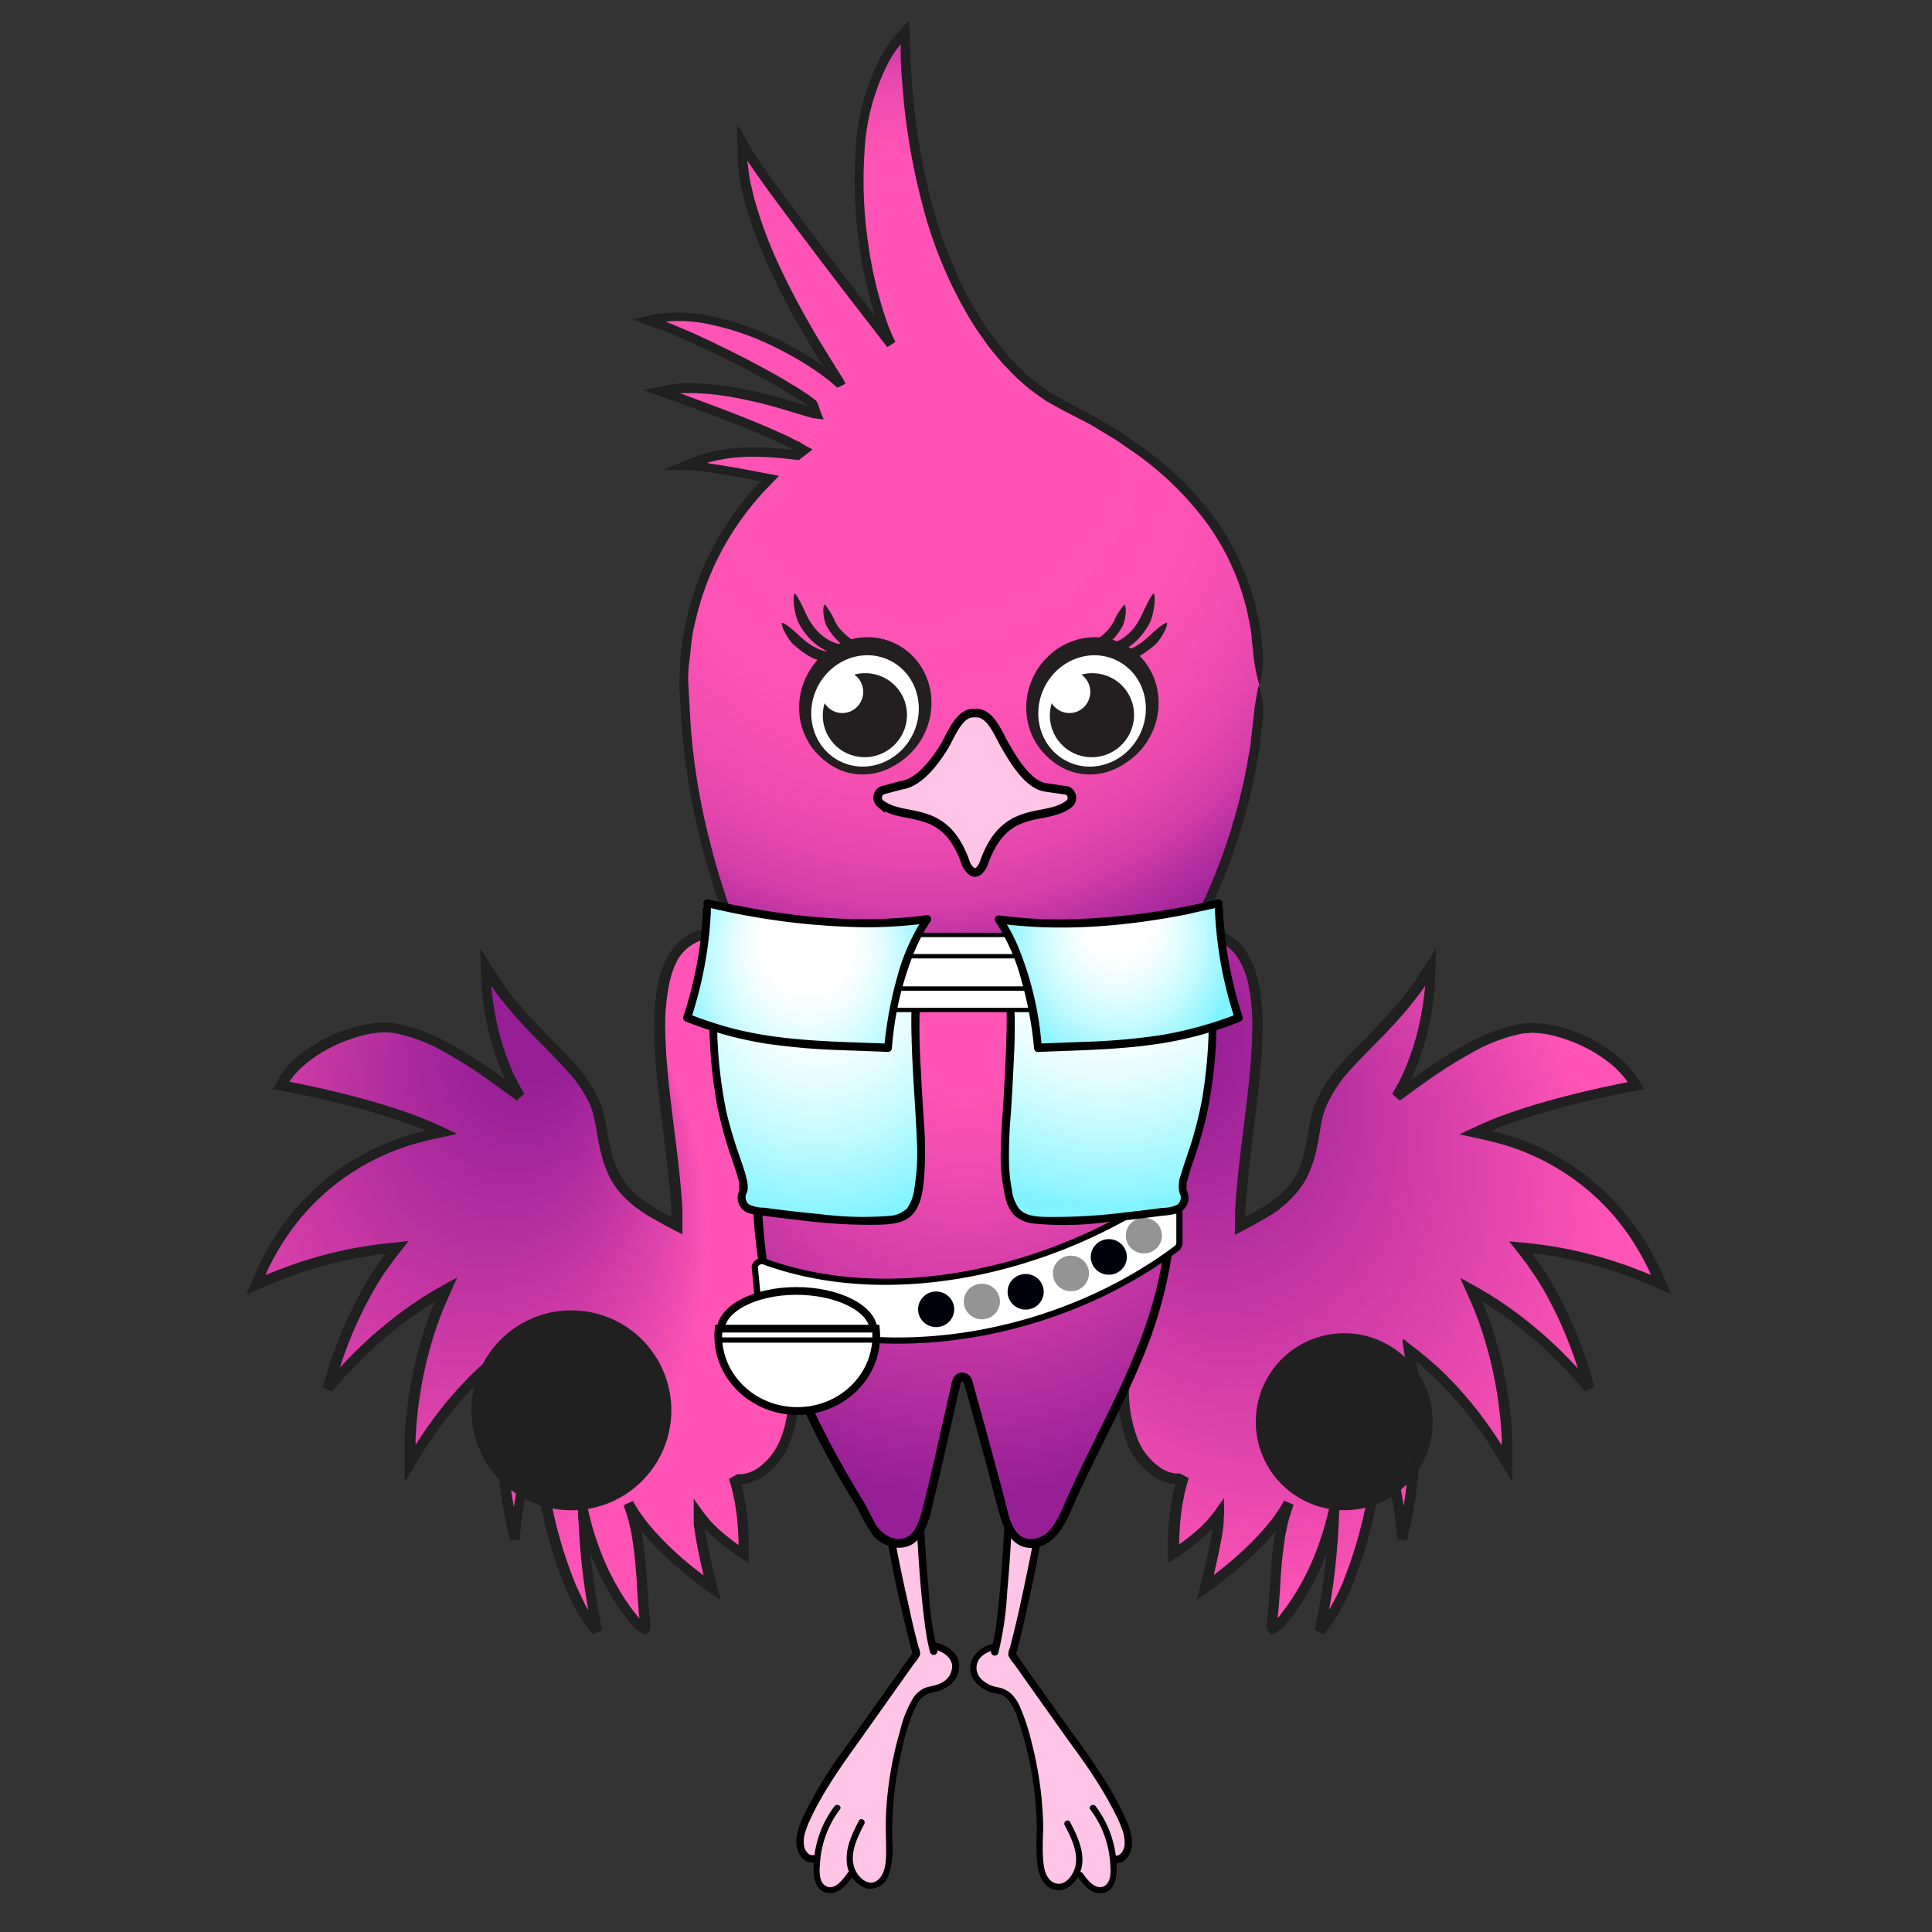 <svg xmlns="http://www.w3.org/2000/svg" xmlns:xlink="http://www.w3.org/1999/xlink" viewBox="0 0 300 300"><rect x="0" y="0" width="300" height="300" fill="#333333" stroke="none"/><defs><style>.cls-1,.cls-28{fill:#ffc4e6;}.cls-2{fill:url(#radial-gradient);}.cls-10,.cls-11,.cls-13,.cls-17,.cls-26,.cls-3{fill:#fff;}.cls-12,.cls-13,.cls-14,.cls-17,.cls-23,.cls-28,.cls-3{stroke:#000;}.cls-11,.cls-12,.cls-13,.cls-14,.cls-17,.cls-3{stroke-linecap:round;}.cls-11,.cls-12,.cls-13,.cls-14,.cls-17,.cls-23,.cls-25,.cls-26,.cls-28,.cls-3{stroke-miterlimit:10;}.cls-4{fill:url(#radial-gradient-2);}.cls-5{fill:url(#radial-gradient-3);}.cls-6{fill:url(#radial-gradient-4);}.cls-7{fill:url(#New_Gradient_Swatch_1);}.cls-8{fill:url(#New_Gradient_Swatch_1-2);}.cls-9{fill:url(#New_Gradient_Swatch_1-3);}.cls-11,.cls-25,.cls-26{stroke:#231f20;}.cls-11{stroke-width:0.56px;}.cls-12,.cls-14,.cls-23,.cls-25{fill:none;}.cls-12,.cls-13{stroke-width:1.25px;}.cls-14{stroke-width:0.85px;}.cls-15{fill:url(#radial-gradient-5);}.cls-16{fill:url(#radial-gradient-6);}.cls-17{stroke-width:0.71px;}.cls-18{fill:url(#radial-gradient-7);}.cls-19{fill:url(#radial-gradient-8);}.cls-20{fill:url(#radial-gradient-9);}.cls-21{fill:#202020;}.cls-22{fill:url(#radial-gradient-10);}.cls-23{stroke-width:1.38px;}.cls-24{fill:url(#radial-gradient-11);}.cls-25{stroke-width:2.96px;}.cls-26{stroke-width:1.27px;}.cls-27{fill:#231f20;}.cls-28{stroke-width:1.38px;}</style><radialGradient id="radial-gradient" cx="45.52" cy="41.21" fy="12.104" r="75.31" gradientUnits="userSpaceOnUse"><stop offset="0.16" stop-color="#ff54b5"/><stop offset="0.28" stop-color="#f34eb1"/><stop offset="0.49" stop-color="#d23da8"/><stop offset="0.77" stop-color="#9e2398"/><stop offset="0.81" stop-color="#961f96"/></radialGradient><radialGradient id="radial-gradient-2" cx="-24499.13" cy="-13169.01" r="14.12" gradientTransform="matrix(0.2, 0.04, -0.04, 0.2, 4567.04, 3573.29)" gradientUnits="userSpaceOnUse"><stop offset="0.28" stop-color="#fff"/><stop offset="0.41" stop-color="#fbfbfb"/><stop offset="0.54" stop-color="#efefef"/><stop offset="0.67" stop-color="#dadada"/><stop offset="0.8" stop-color="#bebebe"/><stop offset="0.93" stop-color="#9a9a9a"/><stop offset="0.95" stop-color="#949494"/></radialGradient><radialGradient id="radial-gradient-3" cx="-24434.3" cy="-13202.89" r="14.12" xlink:href="#radial-gradient-2"/><radialGradient id="radial-gradient-4" cx="-24383.17" cy="-13242.24" r="14.12" xlink:href="#radial-gradient-2"/><radialGradient id="New_Gradient_Swatch_1" cx="-520.99" cy="2199.29" r="2.88" gradientTransform="matrix(1, 0.17, -0.17, 0.99, 943.98, -2013.25)" gradientUnits="userSpaceOnUse"><stop offset="0.07" stop-color="#919191"/><stop offset="0.21" stop-color="#828283"/><stop offset="0.47" stop-color="#5c5c60"/><stop offset="0.83" stop-color="#1f1f27"/><stop offset="1" stop-color="#00000a"/></radialGradient><radialGradient id="New_Gradient_Swatch_1-2" cx="-507.4" cy="2194.05" r="2.88" xlink:href="#New_Gradient_Swatch_1"/><radialGradient id="New_Gradient_Swatch_1-3" cx="-495.3" cy="2186.21" r="2.88" xlink:href="#New_Gradient_Swatch_1"/><radialGradient id="radial-gradient-5" cx="21.77" cy="29.27" fy="4.729" r="43.04" gradientUnits="userSpaceOnUse"><stop offset="0.21" stop-color="#fff"/><stop offset="0.28" stop-color="#f7feff"/><stop offset="0.38" stop-color="#e3fdff"/><stop offset="0.51" stop-color="#c1faff"/><stop offset="0.66" stop-color="#92f5ff"/><stop offset="0.71" stop-color="#81f4ff"/></radialGradient><radialGradient id="radial-gradient-6" cx="68.75" cy="29.27" fy="-12.677" r="71.76" gradientUnits="userSpaceOnUse"><stop offset="0.27" stop-color="#fff"/><stop offset="0.31" stop-color="#f7feff"/><stop offset="0.37" stop-color="#e3fdff"/><stop offset="0.44" stop-color="#c1faff"/><stop offset="0.53" stop-color="#92f5ff"/><stop offset="0.55" stop-color="#81f4ff"/></radialGradient><radialGradient id="radial-gradient-7" cx="20.06" cy="12.32" fy="4.466" r="21.14" gradientTransform="translate(0 -2.07) scale(1 1.17)" gradientUnits="userSpaceOnUse"><stop offset="0.34" stop-color="#fff"/><stop offset="0.43" stop-color="#f7feff"/><stop offset="0.57" stop-color="#e3fdff"/><stop offset="0.74" stop-color="#c1faff"/><stop offset="0.94" stop-color="#92f5ff"/><stop offset="1" stop-color="#81f4ff"/></radialGradient><radialGradient id="radial-gradient-8" cx="70.46" cy="12.32" fy="2.722" r="34.01" gradientTransform="translate(0 -1.22) scale(1 1.1)" gradientUnits="userSpaceOnUse"><stop offset="0.15" stop-color="#fff"/><stop offset="0.2" stop-color="#f7feff"/><stop offset="0.29" stop-color="#e3fdff"/><stop offset="0.4" stop-color="#c1faff"/><stop offset="0.52" stop-color="#92f5ff"/><stop offset="0.55" stop-color="#81f4ff"/></radialGradient><radialGradient id="radial-gradient-9" cx="-1988.18" cy="1349.44" fx="-2025.945" fy="1299.486" r="72.23" gradientTransform="translate(1860.14 -1329.92) scale(0.85 1.03)" gradientUnits="userSpaceOnUse"><stop offset="0.12" stop-color="#961f96"/><stop offset="0.52" stop-color="#d840a9"/><stop offset="0.79" stop-color="#ff54b5"/></radialGradient><radialGradient id="radial-gradient-10" cx="22078.67" cy="1349.44" fx="22040.906" fy="1299.486" r="72.23" gradientTransform="matrix(-0.85, 0, 0, 1.03, 18783.53, -1329.92)" xlink:href="#radial-gradient-9"/><radialGradient id="radial-gradient-11" cx="46.2" cy="124.57" fy="50.79" r="217.12" gradientUnits="userSpaceOnUse"><stop offset="0.14" stop-color="#ff54b5"/><stop offset="0.21" stop-color="#fd53b4"/><stop offset="0.25" stop-color="#f54fb2"/><stop offset="0.29" stop-color="#e748ae"/><stop offset="0.32" stop-color="#d33ea8"/><stop offset="0.34" stop-color="#ba31a1"/><stop offset="0.37" stop-color="#9b2298"/><stop offset="0.37" stop-color="#961f96"/></radialGradient><symbol id="Bird_Body_MASTER_1_5" data-name="Bird_Body_MASTER_1 5" viewBox="0 0 221.13 109.95"><path class="cls-20" d="M127.73,28.47c-1.49,13.58-4.69,40.88,10.91,30.4C130.73,83,144,87.23,145.44,85.38a37.78,37.78,0,0,0-1.51,12s4.93-3.1,7-6.29c.24,2.34-2.09,11.53-2.09,11.53s9.49-6.5,12.94-13.17c-2.35,6-1.81,12.32-2.69,19.11,0,.41.26.71.49.47,4.29-4.44,7.6-11.09,9.26-18.64a105.76,105.76,0,0,1-2.25,19c6.45-7.38,9.65-25.11,9.15-32.61a87.56,87.56,0,0,1,3.67,18.26,72.51,72.51,0,0,0,1.14-29.4,57.63,57.63,0,0,1,15.21,17.71,62.83,62.83,0,0,0-5.7-27.12A64.48,64.48,0,0,1,208.5,71.75a58.56,58.56,0,0,0-10.67-21.94,66.5,66.5,0,0,1,21.79,5.78C213.75,40.71,202,34,190.79,31.91c6.83-3.37,17.89-6,25-7.29-3.12-5.7-11.45-9-16.27-9-7,.08-17.18,8-20.92,10.71A41.86,41.86,0,0,0,184,6.18c-6.56,11.4-16.55,15.39-17.91,24.61-1.28,8.65-3,11.18-11.8,15.66.22-17.2,9.17-44.87-6.46-45.67C134.81.11,129.23,14.9,127.73,28.47Z"/><path class="cls-21" d="M127.73,28.47a20.87,20.87,0,0,0-1.4,5.71c0,.57-.14,1.58-.26,2.8-.28,3.42-.5,6.92-.44,10.52A48.33,48.33,0,0,0,126,53a18.72,18.72,0,0,0,1.52,5.48,7,7,0,0,0,1.88,2.44,5.07,5.07,0,0,0,3,1.12,7.78,7.78,0,0,0,3-.56,8.84,8.84,0,0,0,1.37-.59l.33-.17.14-.07h0a1.27,1.27,0,0,0-.06.18c-.2.76-.41,1.52-.61,2.28a47,47,0,0,0-1,5.73,22.68,22.68,0,0,0,1.38,11.81,11.43,11.43,0,0,0,4,4.78A6.79,6.79,0,0,0,144,86.54h.26s0,0,0,0a34.54,34.54,0,0,0-1,6c-.09,1-.13,2-.15,3v1.12l0,1.44a6.77,6.77,0,0,0,.05.68l.6-.38c.4-.26.8-.51,1.21-.79l.6-.41.3-.22.61-.45,1.19-.94A27,27,0,0,0,150,93.53s0,0,0,0h0l0,.17-.12.71c-.25,1.5-.57,3-.89,4.4-.2.88-.4,1.74-.59,2.55-.16.65-.32,1.28-.47,1.9-.08.31-.16.62-.23.92l-.06.23s0,.11,0,.07l.09-.06.35-.24,1.32-.92,1.22-.89,1.28-1,1-.78c3.93-3.19,7.5-6.89,9.39-10.27l.18-.31.08-.15,0,0h0l-1.44-.65h0v0l0,.08c-.08.22-.15.43-.23.63-.15.4-.26.79-.37,1.16-.23.72-.37,1.36-.49,1.87-.22,1-.3,1.56-.28,1.44h0a70.13,70.13,0,0,0-.79,7.94c-.08,1.24-.17,2.43-.26,3.53,0,.28-.05.55-.08.82s-.07.69-.11,1l-.09.77c0,.18.07.34.1.51s0,.38.12.45a1.11,1.11,0,0,0,.28.3,1.05,1.05,0,0,0,.44.18c.1.06.23-.08.37-.16s.51-.36.76-.52l.36-.26a5.34,5.34,0,0,0,.39-.44l.43-.5c.47-.57.84-1.05,1.11-1.42l.43-.6a40.07,40.07,0,0,0,4.72-9.22c.55-1.52,1-3,1.37-4.38.09-.35.17-.69.25-1l.12-.5.05-.25,0-.06a13.74,13.74,0,1,0-1.57-.18h0v.15c0,.64-.05,1.25-.08,1.83-.23,4.6-.56,7-.35,5-.29,3.19-.74,6.33-1.26,9.14l-.4,2-.1.49,0,.12v.06h0c.61.31-1.37-.68,1.37.69h0l0,0,.16-.21.62-.79a15,15,0,0,0,1.05-1.54,13.06,13.06,0,0,0,.85-1.43c.24-.46.47-.88.68-1.27s.35-.76.5-1.08c.29-.65.52-1.13.62-1.43.23-.6.19-.4-.33.79h0a68.81,68.81,0,0,0,4.6-17,52.43,52.43,0,0,0,.61-7.53l0-.88v-.74c-.69.12,1.54-.31-1.55.28h0v.08c.16.51.31,1,.46,1.5.29,1,.54,1.9.76,2.76.89,3.44,1.3,5.89,1.47,6.83s.09.38-.39-2.1h0c.36,1.8.65,3.59.89,5.32.11.87.21,1.72.31,2.55l.06.62,0,.31v.21l1.55.12h0l0-.08c.09-.4.19-.8.28-1.19a70.6,70.6,0,0,0,1.38-8c.22-2,.29-3.37.32-3.64s0,.5-.22,2.63h0a74.67,74.67,0,0,0,.1-13.68c-.1-1.08-.21-2.15-.35-3.2l-.08-.62h0s0,0,0,0c.39.31.76.63,1.13,1,.74.64,1.45,1.3,2.13,2a57.62,57.62,0,0,1,7,8.33c.49.7,1,1.41,1.41,2.12l2.35,3.83.61,1,.15.25.08.12s.06.12.05,0v-.6c0-.79,0-1.58,0-2.37s0-1.52,0-2.33l0-.8,0-.59a65.37,65.37,0,0,0-2.88-16.37c-.37-1.16-.75-2.27-1.16-3.32-.2-.53-.41-1.05-.63-1.55,0-.11,0,0,0,0h0l.3.18.58.36c.39.24.76.48,1.12.73a64.16,64.16,0,0,1,11,9.38c2,2.12,2.71,3,2.71,3l.2.23.07.09.05,0v0h0l1.37-.71v0l-.1-.36c-.08-.29-.19-.66-.32-1.15-.29-1-.7-2.4-1.45-4.45a60.91,60.91,0,0,0-3.58-8.1h0c-.26-.47-.9-1.7-2.08-3.58-.31-.46-.63-1-1-1.52l-.59-.84c-.17-.24-.35-.48-.54-.73h0l.22,0,1.36.17a64.33,64.33,0,0,1,13.17,3.31q.93.33,1.89.72c.7.28,1,.39,2.62,1.1l2,.87.26.11s0,0,0,0l0-.06-.06-.13-.22-.5-.44-1-.87-2c-.16-.34-.29-.71-.48-1A39.86,39.86,0,0,0,213.65,44a37.81,37.81,0,0,0-19.56-12.12l-.77-.2s0,0,0,0h0l.73-.31c2-.8,4.09-1.51,6.25-2.17,4.31-1.31,8.89-2.42,13.67-3.38l2.78-.54.2,0s.2,0,.11-.09l-.25-.38-.48-.78-.48-.79c-.12-.17-.21-.27-.31-.41a15.41,15.41,0,0,0-2.75-2.84,23.35,23.35,0,0,0-7-3.87,20.93,20.93,0,0,0-4-1,14.79,14.79,0,0,0-2.12-.18c-.36,0-.72,0-1.08.06a6.41,6.41,0,0,0-1.07.15,27.05,27.05,0,0,0-7.91,3,73.24,73.24,0,0,0-7.28,4.58c-1.19.84-2.37,1.7-3.55,2.56l-.44.32-.11.08-.05,0c.49.48-1.19-1,1.09,1.08l.14-.24c.18-.33.38-.65.56-1,.35-.66.69-1.34,1-2a42.26,42.26,0,0,0,2.8-8.74c.31-1.52.54-3.06.71-4.63l.05-.58,0-.35c0-.19,0-.39,0-.57l.1-2.25.09-2.26,0-.56V3.39l-.07.11-.15.23-.61.95h0l-1.6,2.49-.43.68-.36.52-.45.64c-.57.86-1.25,1.65-1.9,2.49-1.35,1.63-2.84,3.22-4.4,4.82s-3.21,3.2-4.77,5a20.9,20.9,0,0,0-4,6.16,16.06,16.06,0,0,0-.58,1.82c-.12.61-.29,1.28-.37,1.85-.18,1.19-.39,2.38-.68,3.54A17.46,17.46,0,0,1,163.35,38a10.69,10.69,0,0,1-2,2.84,16.67,16.67,0,0,1-2.83,2.27c-.51.35-1.06.66-1.59,1l-1.51.84-.19.1-.1,0s0,0,0,0l0-.89c.06-1.28.17-2.57.29-3.87.48-5.17,1.27-10.42,1.82-15.76.28-2.67.5-5.36.55-8.09a33.31,33.31,0,0,0-.72-8.23,14.54,14.54,0,0,0-1.59-4,8.51,8.51,0,0,0-3.16-3.06A10.31,10.31,0,0,0,148.12,0a17.13,17.13,0,0,0-4.23.29,15.08,15.08,0,0,0-7.39,3.91,24.06,24.06,0,0,0-4.82,6.66,44.87,44.87,0,0,0-2.84,7.53l-.24.9-.15.58c-.1.39-.2.75-.26,1.09-.14.68-.26,1.24-.34,1.6a16.62,16.62,0,0,0-.12,5.9,29.89,29.89,0,0,0,1.67-5.59c.08-.35.19-.9.33-1.56.06-.33.17-.68.26-1.05l.15-.57c.07-.29.15-.58.22-.88a43,43,0,0,1,2.74-7.23,22.22,22.22,0,0,1,4.49-6.22,13.48,13.48,0,0,1,6.61-3.51c2.47-.47,5.22-.46,7.33.72a6.78,6.78,0,0,1,2.59,2.51,13,13,0,0,1,1.4,3.51,31.85,31.85,0,0,1,.67,7.83c-.05,2.65-.26,5.3-.54,8-.55,5.29-1.34,10.54-1.82,15.78-.12,1.31-.23,2.61-.29,3.93l0,.49,0,.72-.05,1.77,0,.45v.22c0,.06,0,0,.05,0l.1,0,.75-.4,1.52-.79.58-.31.43-.24.85-.48c.55-.35,1.12-.66,1.66-1A17,17,0,0,0,162.45,42a12.64,12.64,0,0,0,2.33-3.25,19.76,19.76,0,0,0,1.28-3.67c.29-1.23.51-2.46.7-3.68.09-.63.23-1.14.34-1.71a15.22,15.22,0,0,1,.51-1.62,19.67,19.67,0,0,1,3.69-5.69c1.5-1.72,3.14-3.31,4.71-4.92s3.1-3.24,4.49-4.92c.67-.87,1.38-1.69,2-2.58l.46-.66.09-.12h0l-.08.8q-.24,2.27-.69,4.47a40.27,40.27,0,0,1-2.69,8.41c-.3.65-.62,1.3-1,1.93-.16.32-.35.62-.53.94l-.13.23c2.29,2.1.67.56,1.19,1l.06,0,.11-.09.45-.32c1.18-.87,2.34-1.72,3.52-2.54a71.45,71.45,0,0,1,7.12-4.48,25.55,25.55,0,0,1,7.43-2.87,4.43,4.43,0,0,1,.94-.13c.32,0,.63-.07.94-.06a15.06,15.06,0,0,1,1.88.16,20.19,20.19,0,0,1,3.69,1,22.07,22.07,0,0,1,6.51,3.6,14,14,0,0,1,2.48,2.56l.25.34h0s.05,0,0,0l-.85.17c-4.83,1-9.44,2.09-13.82,3.42-2.19.67-4.32,1.39-6.38,2.22-.26.09-.5.21-.77.32-.5.21-1,.42-1.46.65-.93.44-2,.9-2.82,1.33l3.05.67c.5.11,1,.21,1.5.34l.75.19A36.2,36.2,0,0,1,212.44,45a38,38,0,0,1,5.18,8c.18.33.3.69.46,1,0,.06,0,.07,0,.06h0c.29.13-.7-.3-1.3-.53s-1.3-.5-1.93-.74a66.54,66.54,0,0,0-13.49-3.38L200,49.24l-1.1-.12L197.61,49l-1.24-.12c-.08,0-.25-.05-.26,0l.19.24.37.47c.48.63,1,1.23,1.42,1.82l.75,1c.2.28.39.55.57.82.37.51.68,1,1,1.47,1.15,1.82,1.77,3,2,3.47h0a60.86,60.86,0,0,1,3.49,7.9c.73,2,1.13,3.4,1.41,4.35.14.47.24.84.31,1.12s.08.26.1.36v0c.61-.31-1.36.71,1.37-.7h0l-.05,0-.07-.09-.21-.24s-.73-.92-2.76-3.09a65.86,65.86,0,0,0-11.32-9.62c-.37-.25-.75-.49-1.15-.74l-.6-.38-.9-.53c-.82-.49-1.64-.93-2.51-1.42l-.64-.36-.33-.18-.08-.05s-.06,0,0,0l.08.16.6,1.37c.2.46.41.92.62,1.39s.47,1.05.63,1.43.41,1,.6,1.5c.4,1,.78,2.11,1.13,3.24a64.13,64.13,0,0,1,2.82,16l0,.57a2.49,2.49,0,0,1,0,.37h0l-.05-.08-.22-.34c-.46-.72-.94-1.44-1.45-2.16A59.18,59.18,0,0,0,186,69.34c-.71-.69-1.44-1.37-2.21-2-.38-.34-.76-.67-1.17-1-.72-.6-1.56-1.2-2.35-1.82-1.23-1.33-.56.54-.51,1.38l.23,1.53.12.93c.14,1,.25,2.08.35,3.14a73.18,73.18,0,0,1-.1,13.38h0c.19-2.08.22-2.84.21-2.57s-.09,1.56-.32,3.56A65.71,65.71,0,0,1,179,93.63c-.09.38-.18.77-.28,1.16v.07h0c-1.39-.1,1.89.16,1.55.13v-.06l0-.16,0-.31-.06-.63c-.09-.84-.2-1.71-.32-2.59-.24-1.76-.54-3.58-.9-5.42h0c.49,2.53.55,3.1.4,2.14s-.59-3.45-1.49-7c-.23-.88-.49-1.82-.78-2.81-.15-.5-.31-1-.47-1.53l0,0v0h0c-3.08.58-.85.17-1.54.3v.7l0,.82a53,53,0,0,1-.59,7.31,68.09,68.09,0,0,1-4.49,16.62c.5-1.16.54-1.35.32-.77-.1.3-.32.76-.6,1.38l-.48,1c-.2.37-.41.77-.65,1.2a12.75,12.75,0,0,1-.79,1.35,11.82,11.82,0,0,1-1,1.43l-.56.73-.15.19,0,0h0l1.37.68h0v-.06l0-.12.1-.5c.13-.67.27-1.37.41-2.08.53-2.86,1-6,1.28-9.29h0c-.22,2,.12-.4.36-5.08,0-.58.05-1.2.07-1.85v-.17h0l-1.57-.2v.06l-.06.24c0,.16-.08.32-.11.48-.08.32-.15.65-.25,1-.34,1.34-.79,2.77-1.32,4.24a38.64,38.64,0,0,1-4.53,8.85l-.41.57c-.26.35-.61.81-1,1.35l-.31.36h0c0-.45.08-.91.13-1.39.1-1.12.18-2.32.26-3.57a70.74,70.74,0,0,1,.77-7.76h0c0,.11.06-.4.27-1.37.11-.49.25-1.09.46-1.77.1-.34.21-.71.35-1.08l.21-.59,0-.07v0h0l-1.45-.65h0l0,0-.08.13-.16.29c-1.71,3.08-5.17,6.7-9,9.81l-.95.76-.74.58h0s0,0,0,0l.35-1.54c.32-1.42.64-2.94.91-4.48l.12-.74.08-.57c0-.25.06-.49.08-.73,0-.45,0-.87.06-1.31s0-.78,0-1.17l0-1.2V88.7l-.25.35-.52.73a23.85,23.85,0,0,1-2.07,2.65,25.93,25.93,0,0,1-2.1,1.94c-.38.3-.75.6-1.14.89l-.88.65s0,0,0,0h0v-.35c0-1,.06-1.93.14-2.9a33.55,33.55,0,0,1,.94-5.67c.09-.39.3-1,.39-1.37l-.64-.34-.35-.19-.25-.13c-.05,0-.08-.06-.14-.06l-.2,0a1.08,1.08,0,0,1-.19,0h-.28a5.34,5.34,0,0,1-2.35-.9,9.88,9.88,0,0,1-3.4-4.12,21.32,21.32,0,0,1-1.25-11,48.91,48.91,0,0,1,1-5.53l.36-1.36.19-.68.35-1.17.79-2.56.1-.32,0-.16,0-.08-.08,0-.6.37-1.2.73-1.22.74-.79.42a8.48,8.48,0,0,1-1.21.52,6.4,6.4,0,0,1-2.42.46A4.12,4.12,0,0,1,129,57.72a16.68,16.68,0,0,1-1.36-5,44.28,44.28,0,0,1-.37-5.26c-.06-3.51.15-7,.43-10.36.11-1.2.2-2.21.25-2.77A22.2,22.2,0,0,0,127.73,28.47Z"/><path class="cls-22" d="M93.4,28.47c1.5,13.58,4.69,40.88-10.9,30.4C90.41,83,77.12,87.23,75.69,85.38a37.46,37.46,0,0,1,1.51,12s-4.92-3.1-7-6.29c-.24,2.34,2.09,11.53,2.09,11.53s-9.49-6.5-12.94-13.17c2.34,6,1.81,12.32,2.69,19.11.05.41-.27.71-.5.47-4.28-4.44-7.6-11.09-9.26-18.64a105.76,105.76,0,0,0,2.25,19c-6.45-7.38-9.65-25.11-9.14-32.61a86.92,86.92,0,0,0-3.67,18.26,72.34,72.34,0,0,1-1.14-29.4A57.65,57.65,0,0,0,25.36,83.39a62.84,62.84,0,0,1,5.71-27.12A64.22,64.22,0,0,0,12.64,71.75,58.41,58.41,0,0,1,23.31,49.81,66.37,66.37,0,0,0,1.52,55.59C7.39,40.71,19.16,34,30.35,31.91c-6.84-3.37-17.89-6-25-7.29,3.12-5.7,11.44-9,16.27-9,7,.08,17.17,8,20.92,10.71A41.76,41.76,0,0,1,37.17,6.18c6.56,11.4,16.55,15.39,17.91,24.61,1.28,8.65,3,11.18,11.81,15.66C66.66,29.25,57.72,1.58,73.34.78,86.33.11,91.9,14.9,93.4,28.47Z"/><path class="cls-21" d="M93.4,28.47a22.63,22.63,0,0,0-.17,5.87c0,.56.14,1.57.25,2.77.28,3.39.49,6.85.43,10.36a44.26,44.26,0,0,1-.36,5.26,16.7,16.7,0,0,1-1.37,5,4.12,4.12,0,0,1-3.53,2.68,6.42,6.42,0,0,1-2.43-.46,8.37,8.37,0,0,1-1.2-.52l-.8-.42L83,58.26l-1.21-.73-.6-.37-.07,0,0,.08,0,.16.1.32.79,2.56.36,1.17.18.68L83,63.45A46.77,46.77,0,0,1,84,69c.4,3.7.27,7.59-1.25,11a9.81,9.81,0,0,1-3.4,4.12A5.34,5.34,0,0,1,77,85h-.28l-.19,0-.19,0c-.06,0-.1,0-.15.06l-.24.13-.35.19-.65.34c.09.41.31,1,.39,1.37a32.58,32.58,0,0,1,.94,5.67c.08,1,.13,1.93.15,2.9v.35h0l-.89-.65-1.13-.89a26.08,26.08,0,0,1-2.11-1.94,25.1,25.1,0,0,1-2.07-2.65l-.52-.73-.24-.35V89l0,1.2c0,.39,0,.75,0,1.17s0,.86,0,1.31c0,.24.05.48.09.73l.08.57.12.74c.26,1.54.58,3.06.9,4.48l.35,1.54s0,0,0,0h0l-.74-.58-1-.76c-3.83-3.11-7.29-6.73-9-9.81l-.16-.29-.08-.13,0,0h0l-1.44.65h0v0l0,.07.21.59a11.21,11.21,0,0,1,.35,1.08c.22.68.35,1.28.46,1.77.22,1,.29,1.48.27,1.37h0a70.81,70.81,0,0,1,.78,7.76c.07,1.25.16,2.45.25,3.57,0,.48.09.94.14,1.39h0l-.3-.36c-.45-.54-.8-1-1.06-1.35-.51-.71-.68-1-.4-.57a38.29,38.29,0,0,1-4.54-8.85c-.53-1.47-1-2.9-1.32-4.24q-.13-.51-.24-1l-.12-.48,0-.24,0-.06c-3.13.39-.86.11-1.56.2h0v.17c0,.65,0,1.27.08,1.85.23,4.68.57,7.07.35,5.08h0c.3,3.25.76,6.43,1.29,9.29.14.71.27,1.41.4,2.08l.11.5,0,.12v.06h0l1.37-.68h0l0,0-.14-.19-.57-.73a11.72,11.72,0,0,1-1-1.43,11.35,11.35,0,0,1-.8-1.35L52,104c-.17-.39-.33-.73-.47-1-.29-.62-.5-1.08-.61-1.38-.22-.58-.17-.39.33.77h0a67.2,67.2,0,0,1-4.49-16.62,51.46,51.46,0,0,1-.59-7.31c0-.28,0-.55,0-.82l0-.4v-.3c-.69-.13,1.54.28-1.55-.3h0v.08c-.17.52-.32,1-.47,1.53-.3,1-.55,1.93-.78,2.81-.9,3.51-1.32,6-1.49,7s-.09.39.39-2.14h0c-.36,1.84-.66,3.66-.9,5.42-.12.88-.22,1.75-.31,2.59l-.07.63,0,.31V95c-.34,0,2.94-.23,1.55-.13h0l0-.07c-.09-.39-.19-.78-.28-1.16a67.84,67.84,0,0,1-1.34-7.78c-.22-2-.29-3.29-.32-3.56s0,.49.22,2.57h0a73.18,73.18,0,0,1-.1-13.38c.1-1.06.2-2.11.34-3.14l.13-.93.22-1.53c.06-.84.72-2.71-.51-1.38-.79.62-1.63,1.22-2.35,1.82q-.6.48-1.17,1c-.77.66-1.5,1.34-2.2,2a59.92,59.92,0,0,0-7.19,8.56c-.5.72-1,1.44-1.45,2.16l-.21.34-.05.08h0c0,.09,0-.18,0-.37l0-.57a64.15,64.15,0,0,1,2.81-16c.36-1.13.73-2.21,1.13-3.24.19-.51.39-1,.61-1.5s.4-.95.63-1.43.41-.93.61-1.39.41-.92.61-1.37l.07-.16s0,0,0,0l-.08.05-.32.18-.65.36c-.86.49-1.69.93-2.51,1.42l-.9.53-.6.38c-.39.25-.78.49-1.15.74a66.27,66.27,0,0,0-11.32,9.62c-2,2.17-2.76,3.09-2.76,3.09l-.2.24-.08.09,0,0h0c2.73,1.41.76.39,1.37.7v0l.1-.36.31-1.12c.28-1,.68-2.35,1.41-4.35a61.17,61.17,0,0,1,3.5-7.9h0c.25-.46.87-1.65,2-3.47.3-.45.6-1,1-1.47l.57-.82.76-1,1.42-1.82.37-.47.18-.24c0-.05-.17,0-.25,0L23.52,49l-1.28.12-1.09.12-1.4.18A66.31,66.31,0,0,0,6.27,52.8c-.64.24-1.29.48-1.94.74s-1.59.66-1.3.53H3s0,0,0-.06c.15-.33.28-.69.46-1a38.38,38.38,0,0,1,5.17-8A36.2,36.2,0,0,1,27.44,33.37l.75-.19c.48-.13,1-.23,1.5-.34l3.05-.67c-.86-.43-1.88-.89-2.81-1.33-.46-.23-1-.44-1.47-.65-.26-.11-.51-.23-.77-.32-2.05-.83-4.18-1.55-6.37-2.22-4.38-1.33-9-2.45-13.82-3.42l-.85-.17c-.07,0,0,0,0,0h0l.26-.34a14,14,0,0,1,2.48-2.56,22,22,0,0,1,6.5-3.6,20.19,20.19,0,0,1,3.69-1,15.06,15.06,0,0,1,1.88-.16c.32,0,.63,0,.94.06a4.43,4.43,0,0,1,.94.13,25.44,25.44,0,0,1,7.43,2.87A70.45,70.45,0,0,1,37.88,24c1.17.82,2.33,1.67,3.52,2.54l.44.32.12.09,0,0c.53-.46-1.09,1.08,1.19-1l-.13-.23c-.17-.32-.36-.62-.53-.94-.34-.63-.65-1.28-1-1.93a40.87,40.87,0,0,1-2.69-8.41q-.45-2.2-.69-4.47l-.07-.8h0l.09.12.46.66c.6.89,1.3,1.71,2,2.58,1.39,1.68,2.92,3.31,4.49,4.92s3.21,3.2,4.71,4.92A19.27,19.27,0,0,1,53.52,28,13.23,13.23,0,0,1,54,29.66c.11.57.26,1.08.34,1.71.19,1.22.41,2.45.71,3.68a19.06,19.06,0,0,0,1.28,3.67A12.37,12.37,0,0,0,58.68,42a17.79,17.79,0,0,0,3.09,2.48c.54.38,1.11.69,1.67,1l.85.48.42.24.58.31,1.52.79.76.4.09,0s.07,0,.06,0v-.67l0-1.77,0-.72,0-.49c-.06-1.32-.17-2.62-.29-3.93-.49-5.24-1.28-10.49-1.83-15.78-.27-2.65-.49-5.3-.54-7.95a31.85,31.85,0,0,1,.68-7.83A12.68,12.68,0,0,1,67,5.09,6.85,6.85,0,0,1,69.6,2.58c2.11-1.18,4.87-1.19,7.33-.72a13.51,13.51,0,0,1,6.62,3.51A22.48,22.48,0,0,1,88,11.59a43.82,43.82,0,0,1,2.73,7.23c.07.3.15.59.22.88s.1.38.15.57c.1.37.2.72.26,1.05.14.66.26,1.21.33,1.56a30.66,30.66,0,0,0,1.67,5.59,16.62,16.62,0,0,0-.12-5.9c-.08-.36-.19-.92-.33-1.6-.07-.34-.17-.7-.27-1.09l-.15-.58c-.08-.3-.15-.6-.23-.9a44.06,44.06,0,0,0-2.85-7.53,24,24,0,0,0-4.81-6.66A15.13,15.13,0,0,0,77.25.3,17.21,17.21,0,0,0,73,0a10.26,10.26,0,0,0-4.18,1.18,8.47,8.47,0,0,0-3.17,3.06,14.54,14.54,0,0,0-1.59,4,33.3,33.3,0,0,0-.71,8.23c0,2.73.27,5.42.54,8.09.56,5.34,1.34,10.59,1.83,15.76.12,1.3.22,2.59.28,3.87l0,.89s0,.08,0,0l-.1,0-.2-.1-1.51-.84c-.53-.33-1.08-.64-1.58-1a16.74,16.74,0,0,1-2.84-2.27,10.92,10.92,0,0,1-2-2.84,17.46,17.46,0,0,1-1.16-3.35c-.28-1.16-.5-2.35-.68-3.54-.07-.57-.24-1.24-.37-1.85A16,16,0,0,0,55,27.46a21.1,21.1,0,0,0-4-6.16c-1.57-1.78-3.21-3.38-4.77-5s-3-3.19-4.41-4.82C41.21,10.66,40.52,9.87,40,9l-.44-.64-.37-.52-.43-.68-1.6-2.49h0l-.61-.95-.15-.23a.52.52,0,0,0-.07-.11v.15l0,.56.08,2.26.11,2.25c0,.18,0,.38,0,.57l0,.35.06.58c.16,1.57.4,3.11.71,4.63a41.09,41.09,0,0,0,2.8,8.74c.32.69.65,1.37,1,2,.17.34.37.66.55,1l.14.24c2.28-2.09.6-.6,1.1-1.08l-.06,0-.11-.08-.44-.32c-1.18-.86-2.36-1.72-3.54-2.56a75.63,75.63,0,0,0-7.28-4.58,27,27,0,0,0-7.92-3,6.27,6.27,0,0,0-1.07-.15c-.36,0-.72-.07-1.08-.06a14.91,14.91,0,0,0-2.12.18,21.12,21.12,0,0,0-4,1,23.35,23.35,0,0,0-7,3.87,15.36,15.36,0,0,0-2.74,2.84,4.86,4.86,0,0,0-.31.41L4.82,24l-.48.78-.24.38c-.09.09.05.07.1.09l.21,0,2.77.54c4.78,1,9.36,2.07,13.68,3.38,2.15.66,4.24,1.37,6.24,2.17l.74.31h0s0,0,0,0l-.78.2A37.78,37.78,0,0,0,7.49,44a39.53,39.53,0,0,0-5.4,8.36c-.18.34-.31.71-.47,1l-.88,2-.44,1-.22.5L0,57l0,.06s0,0,.05,0L.3,57l2-.87c1.62-.71,1.92-.82,2.62-1.1s1.27-.5,1.9-.72A64.41,64.41,0,0,1,20,51l1.36-.17.22,0h0l-.54.73-.59.84c-.38.54-.7,1.06-1,1.52-1.19,1.88-1.83,3.11-2.08,3.58h0a62.58,62.58,0,0,0-3.59,8.1C13,67.6,12.6,69,12.3,70L12,71.15c0,.14-.08.26-.1.36v0c.61.32-1.37-.7,1.36.71h0l0,0,0,0,.08-.09.2-.23s.72-.91,2.7-3a64.57,64.57,0,0,1,11-9.38c.36-.25.74-.49,1.12-.73l.59-.36.3-.18s0,0,0,0h0s0-.06,0,0c-.22.5-.42,1-.62,1.55-.41,1-.8,2.16-1.16,3.32a65.8,65.8,0,0,0-2.89,16.37l0,.59,0,.8c0,.81,0,1.54,0,2.33s0,1.58,0,2.37v.6c0,.09,0,0,.05,0l.07-.12.16-.25.61-1,2.34-3.83c.45-.71.92-1.42,1.42-2.12a57.53,57.53,0,0,1,7-8.33c.68-.67,1.39-1.33,2.14-2,.36-.32.74-.64,1.13-1l0,0h0l-.08.62c-.14,1-.24,2.12-.34,3.2A74.67,74.67,0,0,0,39.17,85h0c-.21-2.13-.24-2.9-.22-2.63S39,84,39.27,86a68.06,68.06,0,0,0,1.37,8c.1.39.19.79.29,1.19l0,.08h0l1.55-.12v-.06l0-.15,0-.31.06-.62c.09-.83.19-1.68.31-2.55.23-1.73.53-3.52.88-5.32h0c-.47,2.48-.53,3-.39,2.1s.59-3.39,1.47-6.83c.23-.86.47-1.79.76-2.76.15-.49.31-1,.46-1.5l0-.05v0h0c-3.08-.59-.86-.16-1.54-.28v.31l0,.43c0,.29,0,.58,0,.88a52.35,52.35,0,0,0,.6,7.53,68.85,68.85,0,0,0,4.61,17h0c-.52-1.19-.57-1.39-.34-.79.11.3.33.78.63,1.43.14.32.31.68.49,1.08s.44.81.68,1.27a14.87,14.87,0,0,0,.85,1.43,13.72,13.72,0,0,0,1.06,1.54l.62.79.15.21,0,0h0l1.38-.69h0v-.06l0-.12-.11-.49c-.12-.66-.26-1.34-.39-2-.52-2.81-1-6-1.27-9.14a43.07,43.07,0,0,1-.35-5c0-.58,0-1.19-.07-1.83V90.4h0a15.52,15.52,0,1,0-1.56.18v.06l.06.25c0,.16.08.33.11.5.08.33.16.67.26,1,.35,1.39.81,2.86,1.36,4.38A39.73,39.73,0,0,0,58,106c-.29-.4-.11-.15.42.6.27.37.65.85,1.12,1.42l.42.5c.12.15.26.3.39.44l.37.26.76.52c.13.08.26.22.37.16a1.07,1.07,0,0,0,.43-.18,1.16,1.16,0,0,0,.29-.3c.07-.07.07-.3.12-.45s.07-.33.09-.51l-.09-.77c0-.33-.07-.68-.11-1s0-.54-.08-.82c-.09-1.1-.17-2.29-.25-3.53a75.06,75.06,0,0,0-.79-7.94h0c0,.12-.06-.41-.29-1.44-.12-.51-.26-1.15-.48-1.87-.11-.37-.23-.76-.38-1.16-.07-.2-.15-.41-.22-.63l0-.08v0h0c.31-.15-2.74,1.23-1.45.65h0l0,0,.09.15.18.31c1.88,3.38,5.46,7.08,9.38,10.27l1,.78,1.27,1,1.23.89,1.32.92.35.24.09.06s0,0,0-.07l0-.23-.24-.92c-.15-.62-.31-1.25-.47-1.9-.19-.81-.39-1.67-.59-2.55-.31-1.4-.63-2.9-.89-4.4l-.11-.71,0-.17h0a25.65,25.65,0,0,0,2.25,2.06c.39.32.78.63,1.19.94l.6.45.31.22.6.41c.4.28.81.53,1.2.79l.61.38a4.79,4.79,0,0,0,0-.68L78,96.66V95.54c0-1-.06-2-.14-3a35.53,35.53,0,0,0-1-6c0-.07,0,0,0,0h.26a6.83,6.83,0,0,0,3.09-1.15,11.33,11.33,0,0,0,4-4.78A22.79,22.79,0,0,0,85.58,68.8a49,49,0,0,0-1-5.73c-.2-.76-.4-1.52-.61-2.28,0-.1-.06-.22-.06-.18h0l.14.07.33.17a9.27,9.27,0,0,0,1.37.59,7.81,7.81,0,0,0,3,.56,5.12,5.12,0,0,0,3-1.12,6.92,6.92,0,0,0,1.87-2.44A18.12,18.12,0,0,0,95.12,53a46.1,46.1,0,0,0,.38-5.45c.06-3.6-.16-7.1-.44-10.52-.11-1.22-.21-2.23-.26-2.8A20.51,20.51,0,0,0,93.4,28.47Z"/><path class="cls-23" d="M35.57,72.47"/><path class="cls-23" d="M161.27,67.05"/></symbol><symbol id="Bird_Head_1_3" data-name="Bird_Head_1 3" viewBox="0 0 102.02 154.58"><path class="cls-24" d="M101.31,107.45c0-.06,0-.13,0-.19,0-15.68-5.36-32.08-31.74-45.07C57.23,56.11,44.4,36.32,44,1.84c-12,12-6.9,41.48-2.17,50.52,0,0-22.73-29.12-24.15-32.64-.57,15.68,15.93,38.52,16,39.12-5-4.71-20.53-13.5-31.14-10.42C10.44,51.18,25.07,58.68,29.06,62a15.61,15.61,0,0,0,.75,1.54c-1.08.11-16.08-6-25.3-3.59C7.62,61,22.62,66.28,27.64,69.42c-.37.27-.73.56-1.1.84C21.36,69.7,15.22,69,8.47,71.94c2.72,0,10.57,1.49,13.67,2.13A46.35,46.35,0,0,0,8.47,112.3c1,21.46,10.07,40.51,10.07,40.51l26.31-.05a46.75,46.75,0,0,0,20,0l22.69-.05A90.15,90.15,0,0,0,101.21,113,36.57,36.57,0,0,0,101.31,107.45Z"/><path class="cls-21" d="M101.31,107.45a15.49,15.49,0,0,0,.52-5.64c0-.41-.11-1.08-.21-1.89l0-.31,0-.16-.07-.47c0-.33-.07-.67-.14-1L101,96a41.19,41.19,0,0,0-6.65-15.22A52.36,52.36,0,0,0,81.92,68.64c-1.22-.81-2.39-1.71-3.66-2.47s-2.53-1.54-3.82-2.28L70.5,61.81c-.68-.34-1.27-.7-1.91-1.05l-.94-.52-.88-.63a30.28,30.28,0,0,1-3.4-2.7c-.54-.48-1-1-1.55-1.54l-.77-.78c-.24-.27-.47-.55-.7-.83l-1.41-1.68c-.44-.59-.86-1.19-1.29-1.79-.89-1.16-1.6-2.45-2.38-3.69a68.16,68.16,0,0,1-6.7-16.2,106,106,0,0,1-3.16-17c-.23-2.83-.51-5.63-.55-8.42,0-1-.07-1.94-.1-2.9l-.1-2c0-.15-.06,0-.11,0l-.18.19L44,.67l-.7.76-.69.75-.33.37-.26.34-.65.85c-.4.59-.81,1.18-1.16,1.79A36.76,36.76,0,0,0,36,21.07a71.85,71.85,0,0,0,.56,14.86,68.65,68.65,0,0,0,3,13.08c.35,1,.75,2,1.18,2.91l.34.7,0,.09c2.55-1.62.69-.47,1.25-.84l0,0-.11-.15L42,51.39l-.9-1.15q-1.77-2.3-3.4-4.4h0C33.2,40,28.91,34.34,25.19,29.32c-1.85-2.52-3.58-4.88-5.06-7.06l-.28-.41-.07-.1a1.6,1.6,0,0,1-.13-.21l-.28-.47q-.54-.95-1.08-1.86c-.36-.61-.7-1.22-1-1.81L17,17l-.11-.23-.06-.11s-.05-.1,0,0c0,.29,0,.58,0,.87,0,1.17.07,2.31.1,3.42,0,.55,0,1.09,0,1.62,0,.11,0,.31,0,.36l0,.2.05.4c.16,1.05.25,2,.43,2.89s.38,1.64.53,2.32c.32,1.36.68,2.3.82,2.84.33,1.07.11.43-.72-2.4a72.45,72.45,0,0,0,4.56,12c1.72,3.66,3.54,7,5.3,10,.89,1.5,1.75,2.92,2.6,4.27.42.67.83,1.32,1.24,2l.59.93c.19.27.41.73.45.64h0l.44-.05c-.28.48,1-.7.84-.58l-.06,0-.1-.09-.2-.18-.41-.35c-.26-.24-.53-.45-.8-.66-.53-.43-1.06-.82-1.58-1.18-1-.74-2-1.35-2.92-1.91a55.91,55.91,0,0,0-6.91-3.55l.27.12,1.19.52,1.91.93h0a46.15,46.15,0,0,0-13-4.5,24.45,24.45,0,0,0-5.79-.28l-.71.06-.63,0-.57.13-2.33.5-1.13.24-.28.07-.14,0s.06,0,.08,0l.51.21,2,.79c.3.13.72.27,1.07.4L4.69,50l1,.42,1.88.79,3.32,1.49c2,.95,3.69,1.76,5.07,2.46,2.75,1.4,4.36,2.27,5.28,2.79l1.17.65,1.37.79c.53.32,1.25.73,2.18,1.33.48.3,1,.64,1.56,1,.29.19.56.42.86.65l.05,0,0,0h0v0h0l-.18-.06-.37-.11-3.35-1a74.35,74.35,0,0,0-8.73-2,43.75,43.75,0,0,0-5.57-.58l-1.53,0a5.22,5.22,0,0,0-.79,0l-1.14.11A9,9,0,0,0,5.34,59l-1.45.29-1.49.29-.74.15c.19.08.51.18.75.27L8,62l3.42,1.25c2.34.87,4.81,1.81,7.39,2.86,1,.41,2.25.92,4,1.72.89.41,1.91.88,3.06,1.49l.36.19s0,0,.05,0,.06,0,0,0L25,69.33A51.42,51.42,0,0,0,18.93,69a30.25,30.25,0,0,0-3.68.27c-.65.08-1.31.21-2,.34l-1,.24c-.37.08-.56.16-1.4.39-.67.22-1.25.46-1.85.69l-1.85.74-1.86.76-.36.15c-.31.07.17.07.43.07l1.72,0,1.67,0,1.33.1c.45,0,.87.08,1.28.13l.83.11,2.52.4c1.72.28,3.53.62,5.43,1l.51.1h0l-.32.33c-.18.18-.36.37-.54.58l-1.06,1.2a47.1,47.1,0,0,0-10,19.91c-.28,1.1-.46,2.25-.67,3.41s-.34,2.35-.41,3.57-.12,2.46-.15,3.72.13,2.53.2,3.82a108.13,108.13,0,0,0,2,16.17,127.82,127.82,0,0,0,4.74,17.12c.51,1.45,1.05,2.89,1.62,4.34.29.73.58,1.45.89,2.18l.46,1.08.66,1.46.07.14H28l9.74,0h7l.22,0c.82.18,1.65.33,2.49.46a47.21,47.21,0,0,0,10.16.47,46,46,0,0,0,5.1-.59l1.26-.23a5.85,5.85,0,0,1,1.1-.19h2.54l11,0h9.3l0-.07.59-.88.74-1.18a91,91,0,0,0,8.92-20,90.39,90.39,0,0,0,2.61-10.4l.45-2.61c.06-.43.16-.86.2-1.3l.06-.49,0-.21c0-.29.06-.56.09-.82.13-1,.23-1.91.29-2.4a13.51,13.51,0,0,0-.65-5.65,46.24,46.24,0,0,0-.86,5.51c-.06.48-.16,1.33-.29,2.36,0,.25-.06.52-.09.79l0,.21-.06.49c0,.43-.13.85-.2,1.28-.14.85-.29,1.7-.44,2.56a89.3,89.3,0,0,1-2.56,10.22A89.65,89.65,0,0,1,88,150.5l-.72,1.15-.17.26H78.63l-11,0H64.94a1.09,1.09,0,0,0-.29,0l-.33.07-.61.12-1.23.23a45.37,45.37,0,0,1-4.93.57,44.91,44.91,0,0,1-9.84-.46c-.81-.12-1.61-.27-2.41-.44l-.39-.08H37.74L28,152H19l-.76-1.74c-.3-.72-.59-1.43-.87-2.15-.57-1.43-1.1-2.86-1.6-4.29A126.24,126.24,0,0,1,11.11,127a104.88,104.88,0,0,1-1.95-16c-.07-1.27-.14-2.51-.21-3.74s0-2.42.16-3.6.25-2.33.39-3.46.37-2.23.65-3.3a45.58,45.58,0,0,1,9.72-19.27l1-1.16a6.89,6.89,0,0,1,.52-.56l.74-.77,1.06-1.09.26-.27c.08-.09.24-.2,0-.2l-.73-.15L20.41,73q-2.86-.57-5.47-1l-2.56-.4L12,71.49h0c-.15.05.33-.11.63-.17l1-.23c.64-.12,1.27-.25,1.88-.32a29.19,29.19,0,0,1,3.5-.26,51.25,51.25,0,0,1,5.9.33l1.26.14.57.06c.19,0,.33-.22.49-.31l.95-.72.46-.36.23-.17.11-.09s.11-.06,0-.08L28,68.78l-.88-.52L27,68.14l-.12-.06L26.6,68c-1.2-.64-2.24-1.12-3.15-1.52-1.81-.82-3.08-1.34-4.08-1.75-2.6-1.06-5.08-2-7.43-2.88L7.59,60.23h0l.37,0c.25,0,.5,0,.74,0h1.45a41.28,41.28,0,0,1,5.36.55,74.35,74.35,0,0,1,8.56,2l3.33,1,.94.28c.24.08.48.13.71.2s.41,0,.61.08l1.18.14c-.13-.36-.31-.75-.45-1.11L30,62.22c-.08-.19-.12-.31-.24-.56s-.29-.3-.37-.39c-.33-.24-.64-.5-.94-.7q-.9-.63-1.62-1.08c-1-.62-1.7-1-2.23-1.36l-1.4-.81L22,56.66c-.93-.52-2.55-1.4-5.33-2.81-1.39-.7-3.07-1.52-5.11-2.48-1-.47-2.14-1-3.36-1.5l-1.9-.81-1-.39h0l.6-.06a23.07,23.07,0,0,1,5.42.28,44.42,44.42,0,0,1,12.54,4.35L22,52.33l-1.16-.51-.25-.11a54.8,54.8,0,0,1,6.72,3.45c.88.54,1.84,1.14,2.83,1.86.5.34,1,.72,1.51,1.12.25.2.51.4.76.63l.37.33.19.16.1.09,0,0c-.28.14,2.41-1.18,1.27-.64v0l0-.06a5.71,5.71,0,0,0-.66-1.21c-.19-.3-.39-.62-.6-.93l-1.23-2q-1.26-2-2.57-4.23c-1.74-3-3.54-6.26-5.24-9.86a69.92,69.92,0,0,1-4.46-11.78c.81,2.75,1,3.37.7,2.34-.14-.52-.49-1.44-.79-2.76-.16-.65-.33-1.4-.52-2.23s-.26-1.77-.41-2.77l-.09-.62V22.6h0s0,0,0,0l.07.1.28.41c1.51,2.22,3.24,4.59,5.1,7.11,3.73,5,8,10.67,12.56,16.55h0l3.4,4.4.9,1.15.23.3.11.14,0,0c.57-.36-1.24.86,1.29-.8l0-.08-.31-.65A27.59,27.59,0,0,1,41,48.5a66.14,66.14,0,0,1-3-12.78,69.57,69.57,0,0,1-.55-14.54A35.16,35.16,0,0,1,41.56,6.29c.33-.57.7-1.12,1.07-1.66l.61-.79.06-.08h0s0,0,0,0h0V4l0,1c0,2.82.32,5.66.55,8.53A108.46,108.46,0,0,0,47.1,30.81,69.82,69.82,0,0,0,54,47.37a44.68,44.68,0,0,0,2.45,3.8c.44.61.87,1.24,1.33,1.84l1.45,1.74c.25.29.48.59.74.87l.8.81c.53.54,1,1.1,1.61,1.61a32.62,32.62,0,0,0,3.57,2.83l.93.65,1,.57c.66.36,1.34.76,2,1.09l3.88,2c1.26.73,2.5,1.5,3.74,2.24s2.4,1.62,3.59,2.42a50.66,50.66,0,0,1,12,11.78,39.5,39.5,0,0,1,6.41,14.66c.12.64.25,1.28.37,1.92.08.31.1.64.15,1l.06.45,0,.16,0,.3c.1.79.2,1.44.21,1.83A30.1,30.1,0,0,0,101.31,107.45Z"/><ellipse class="cls-25" cx="37.58" cy="110.72" rx="9.62" ry="9.13" transform="translate(-78.48 96.5) rotate(-64.27)"/><ellipse class="cls-26" cx="37.53" cy="111.64" rx="9.73" ry="9.24" transform="translate(-79.33 96.97) rotate(-64.27)"/><ellipse class="cls-27" cx="37.51" cy="112.31" rx="6.83" ry="6.78" transform="translate(-59.28 44.11) rotate(-36.36)"/><ellipse class="cls-10" cx="33.86" cy="108.55" rx="3.38" ry="3.42"/><path class="cls-28" d="M53.84,136.28c-3.41-9.94-10-6.63-13.81-9.66a1.28,1.28,0,0,1,.33-2.16l3.07-.82c2.8-.37,5.35-3.67,7-6.39,1-1.72,2.34-5.37,4.71-5.27h.35c2.37-.1,3.69,3.55,4.71,5.27C61.79,120,64,123.59,66.76,124l3.45.5a1.28,1.28,0,0,1,.33,2.16c-3.83,3-10.4-.28-13.81,9.66-.16.47-.78,1.44-1.41,1.45S54,136.77,53.84,136.28Z"/><path class="cls-27" d="M36.68,101.66c-.24-.65-.36-1-.78-1.26a8.54,8.54,0,0,1-1.46-1.07,9.81,9.81,0,0,1-1-1,8.76,8.76,0,0,1-.77-1.19A10.87,10.87,0,0,0,31,94.38c-.44.51-.12,2.74.32,3.51a10.22,10.22,0,0,0,.92,1.4,11.06,11.06,0,0,0,1.14,1.24,10.23,10.23,0,0,0,1.75,1.27A1.55,1.55,0,0,0,36.68,101.66Z"/><path class="cls-27" d="M35,101.91a3.83,3.83,0,0,0-1.64-1.07A7.81,7.81,0,0,1,31,99.74a8,8,0,0,1-1.48-1.37,10.33,10.33,0,0,1-1.16-1.69c-.53-1-1.57-3.51-2.21-4.08-.45.72.08,3.82.7,4.91a11.85,11.85,0,0,0,1.36,2A9.74,9.74,0,0,0,30,101.15a9.09,9.09,0,0,0,2.85,1.36A2.16,2.16,0,0,0,35,101.91Z"/><path class="cls-27" d="M33.06,102.71c-.66-.38-.9-.62-1.42-.67a5.55,5.55,0,0,1-1.88-.54,9.13,9.13,0,0,1-1.4-.82,13.29,13.29,0,0,1-1.28-1.05c-.65-.59-2.26-2.14-3-2.28-.15.73,1.12,2.85,1.85,3.51a15.56,15.56,0,0,0,1.46,1.19,10.8,10.8,0,0,0,1.65,1,6.76,6.76,0,0,0,2.48.68A1.55,1.55,0,0,0,33.06,102.71Z"/><path class="cls-27" d="M73.77,101.66c.23-.65.36-1,.78-1.26A9,9,0,0,0,76,99.33a9.81,9.81,0,0,0,1-1,8.76,8.76,0,0,0,.77-1.19,10.6,10.6,0,0,1,1.73-2.73c.44.51.12,2.74-.32,3.51a10.22,10.22,0,0,1-.92,1.4,10.63,10.63,0,0,1-1.15,1.24,9.5,9.5,0,0,1-1.75,1.27A1.53,1.53,0,0,1,73.77,101.66Z"/><path class="cls-27" d="M75.49,101.91a3.86,3.86,0,0,1,1.63-1.07,7.84,7.84,0,0,0,2.29-1.1,8.46,8.46,0,0,0,1.48-1.37A9.94,9.94,0,0,0,82,96.68c.53-1,1.58-3.51,2.22-4.08.45.72-.08,3.82-.7,4.91a12.57,12.57,0,0,1-1.36,2,9.61,9.61,0,0,1-1.79,1.65,9,9,0,0,1-2.84,1.36A2.16,2.16,0,0,1,75.49,101.91Z"/><path class="cls-27" d="M77.38,102.71c.67-.38.91-.62,1.42-.67a5.59,5.59,0,0,0,1.89-.54,9.13,9.13,0,0,0,1.4-.82,13.29,13.29,0,0,0,1.28-1.05c.65-.59,2.25-2.14,3-2.28.15.73-1.12,2.85-1.86,3.51A15.56,15.56,0,0,1,83,102.05a10.22,10.22,0,0,1-1.65,1,6.72,6.72,0,0,1-2.47.68A1.55,1.55,0,0,1,77.38,102.71Z"/><ellipse class="cls-25" cx="74.31" cy="110.72" rx="9.62" ry="9.13" transform="translate(-57.69 129.59) rotate(-64.27)"/><ellipse class="cls-26" cx="74.26" cy="111.64" rx="9.73" ry="9.24" transform="translate(-58.55 130.06) rotate(-64.27)"/><ellipse class="cls-27" cx="74.24" cy="112.31" rx="6.83" ry="6.78" transform="translate(-52.13 65.89) rotate(-36.36)"/><ellipse class="cls-10" cx="70.59" cy="108.55" rx="3.38" ry="3.42"/></symbol><symbol id="Bird_Body_MASTER_1_4" data-name="Bird_Body_MASTER_1 4" viewBox="0 0 90.52 160.76"><path class="cls-1" d="M40.78,120.78l-.21.51c-1.42-5.47-2.25-21.71-2.28-26.38l-6,1.14a244.38,244.38,0,0,0,5.26,25.38s0,.93,0,.94c-3.84,4.57-12.41,17.54-13.68,19-1.86,2.13-3.57,6.1-4.45,8.89a6,6,0,0,0-.31,3.19c.26,1,1.2,2,2.16,1.72l.41-.81a17.39,17.39,0,0,0-.2,2.4,3.79,3.79,0,0,0,1,3,2.21,2.21,0,0,0,2.55,0,7.35,7.35,0,0,0,1.91-2.08l.33-.82c.61,1.82,2.28,3.28,3.9,2.66,2.15-.83,2.3-4.08,2.22-6.61a57.35,57.35,0,0,1,3.1-20.67c.59-1.71,1.42-3.55,3-4.14.63-.23,1.33-.24,2-.51C45.44,125.83,44.86,121.75,40.78,120.78Z"/><path class="cls-1" d="M71.46,150.39c-.88-2.8-2.59-6.77-4.44-8.89-1.28-1.47-9.85-14.43-13.69-19,0,0,0-1,0-1a241.06,241.06,0,0,0,5.26-25.37l-6-1.15c0,4.68-.86,20.92-2.28,26.38l-.21-.51c-4.08,1-4.66,5-.66,6.76.63.27,1.33.27,2,.51,1.56.58,2.39,2.43,3,4.14A57.32,57.32,0,0,1,57.52,153c-.08,2.53.07,5.78,2.22,6.6,1.63.63,3.29-.83,3.9-2.65l.33.82a7.63,7.63,0,0,0,1.91,2.08,2.21,2.21,0,0,0,2.55,0,3.82,3.82,0,0,0,1-3,17.37,17.37,0,0,0-.19-2.39l.4.81c1,.22,1.9-.68,2.16-1.73A6,6,0,0,0,71.46,150.39Z"/><path d="M40.49,121.27c1.28.32,2.71,1.09,3,2.51a3,3,0,0,1-1.86,3c-.88.48-1.88.46-2.76.88a4.61,4.61,0,0,0-1.72,1.59,18.55,18.55,0,0,0-2.09,5.3,57.67,57.67,0,0,0-2.24,13.11c-.12,2.08,0,4.15,0,6.23,0,1.46-.05,3.36-1.1,4.5-1.55,1.69-3.56-.21-4.07-1.84-.74-2.38.58-4.92,1.64-7,.3-.58-.58-1.09-.88-.51-1.06,2.06-2.18,4.34-1.95,6.73a4.83,4.83,0,0,0,3.1,4.19,3.16,3.16,0,0,0,3.66-2.12,13.08,13.08,0,0,0,.6-5.39,57.4,57.4,0,0,1,1.58-15.06,31.4,31.4,0,0,1,2.19-6.78,4,4,0,0,1,2-2.12,15.08,15.08,0,0,1,1.64-.4,5.74,5.74,0,0,0,1.37-.65,3.9,3.9,0,0,0,2-4c-.36-1.76-2-2.81-3.68-3.23a.51.51,0,0,0-.27,1Z"/><path d="M26.58,157.49c-.71,1-2.07,2.91-3.53,2.09-1.23-.68-1-2.81-.9-4a16.1,16.1,0,0,1,3.2-8.39c.39-.52-.49-1-.88-.51a16.81,16.81,0,0,0-3.38,10.54c.05,1.49.57,3.26,2.28,3.49,1.88.25,3.13-1.38,4.09-2.73.38-.54-.5-1-.88-.52Z"/><path d="M21,154.59c-.73.12-1.26-.71-1.42-1.3a5,5,0,0,1,.24-2.65,13.59,13.59,0,0,1,.57-1.5,47,47,0,0,1,3-5.54c1.63-2.69,3.49-5.22,5.31-7.79q4.35-6.13,8.71-12.28a5.17,5.17,0,0,0,.91-1.35,2.82,2.82,0,0,0-.24-1.19c-.24-.87-.46-1.76-.68-2.64-.54-2.22-1-4.45-1.51-6.68-1.08-5-2.13-10.15-2.81-15.28l-.44.59,5.67-1.49-.77-.58c0,3.25.21,6.52.41,9.77.25,4.1.56,8.21,1.1,12.29a34.76,34.76,0,0,0,.89,4.85.61.61,0,0,0,1.17-.33,52.27,52.27,0,0,1-1.42-9.81c-.37-4-.62-8.06-.8-12.1-.07-1.55-.13-3.11-.14-4.67a.61.61,0,0,0-.76-.59l-5.67,1.49a.62.62,0,0,0-.45.58A214.26,214.26,0,0,0,36,117.7c.36,1.5.72,3,1.15,4.48l.07-.46L26.29,137.11a68,68,0,0,0-6.9,11.29,12.13,12.13,0,0,0-1.06,3.37c-.24,1.84.71,4.36,3,4,.76-.12.44-1.29-.32-1.16Z"/><path d="M50.15,120.41a4.9,4.9,0,0,0-3.53,2.72,3.54,3.54,0,0,0,.88,3.73,5.68,5.68,0,0,0,2.2,1.37c.57.19,1.19.21,1.75.43a3,3,0,0,1,1.12.82A8.6,8.6,0,0,1,54,132.19c.41,1.14.76,2.3,1.09,3.47a57.38,57.38,0,0,1,2.11,15,32,32,0,0,0,.18,6.11c.31,1.53,1.16,3.17,2.85,3.46,2.06.35,3.72-1.68,4.17-3.48.64-2.61-.66-5.25-1.82-7.5-.3-.59-1.18-.07-.88.51,1,1.91,2.13,4.13,1.79,6.35-.22,1.46-1.62,3.66-3.38,3-1.47-.52-1.79-2.43-1.89-3.77-.16-1.92,0-3.85,0-5.77a58.84,58.84,0,0,0-1.86-13.19,33.81,33.81,0,0,0-1.9-5.79,6.6,6.6,0,0,0-1.39-2.08,4.42,4.42,0,0,0-2.31-1.08c-1.51-.3-3.34-1.39-3.32-3.14s1.61-2.56,3-2.91a.51.51,0,0,0-.27-1Z"/><path d="M63.73,158c1,1.35,2.21,3,4.09,2.73,1.71-.23,2.23-2,2.28-3.49a16.81,16.81,0,0,0-3.38-10.54c-.39-.52-1.27,0-.88.51a16.13,16.13,0,0,1,3.2,8.39c.09,1.14.32,3.19-.82,3.93-1.47.94-2.9-1-3.61-2-.38-.53-1.26,0-.88.52Z"/><path d="M69.6,155.88c1.89.32,3-1.54,3-3.21a9.22,9.22,0,0,0-.84-3.5,50.37,50.37,0,0,0-4-7.35c-2.35-3.74-5.07-7.27-7.62-10.87-2.15-3-4.31-6.07-6.45-9.11l.06.47c.87-3,1.53-6,2.19-9.1q1.24-5.68,2.26-11.41c.31-1.76.6-3.51.83-5.28a.6.6,0,0,0-.44-.58l-5.67-1.49a.61.61,0,0,0-.77.58c0,3.21-.2,6.42-.4,9.62-.25,4.07-.55,8.14-1.07,12.18a32.57,32.57,0,0,1-.89,4.79.61.61,0,0,0,1.17.32,54,54,0,0,0,1.45-10c.37-4.07.63-8.16.81-12.25.07-1.56.13-3.12.14-4.68l-.77.59,5.67,1.48-.44-.58c-.59,4.52-1.5,9-2.43,13.48-.49,2.36-1,4.72-1.55,7.07-.22.94-.45,1.88-.69,2.81-.1.4-.21.8-.31,1.19a2.85,2.85,0,0,0-.26,1.24,5.35,5.35,0,0,0,.91,1.35l1.1,1.54,2.29,3.24,4.41,6.21c1.66,2.35,3.43,4.66,5,7.09a61.83,61.83,0,0,1,4,7,17.44,17.44,0,0,1,.69,1.68,6.24,6.24,0,0,1,.41,2.59c-.09.7-.6,1.82-1.48,1.68s-1.09,1-.33,1.16Z"/><path class="cls-2" d="M15.63,11.08,12.1,44.65c-1,22.38,8.83,40.63,16.82,53.67.89,1.46,1.38,3.18,2.61,4.38a4.51,4.51,0,0,0,4.69,1.22c1.86-.77,2.59-3,3.1-4.92,1.44-5.4,3.7-16,4.92-21a.94.94,0,0,1,1.82,0c1.86,6.54,4,14.5,5.73,21,.52,1.94,1.25,4.15,3.11,4.92a4.51,4.51,0,0,0,4.69-1.22,13,13,0,0,0,2.61-4.38C68.82,83,79.68,67.62,78.8,47.74L73.94,10.63"/><path d="M14.94,11.08,13.45,25.27,11.52,43.6a55.64,55.64,0,0,0,.22,11.68,81.37,81.37,0,0,0,4.11,18.14A112.11,112.11,0,0,0,22.73,89c1.21,2.28,2.49,4.54,3.81,6.76.62,1,1.27,2.07,1.88,3.12a27.35,27.35,0,0,0,2.22,3.91c1.78,2.15,5.2,3,7.29.81,1.7-1.77,2.12-4.53,2.68-6.82,1.27-5.18,2.4-10.4,3.6-15.6l.36-1.59.18-.72a2.13,2.13,0,0,1,.19-.76c.33-.38.5.22.57.47l.66,2.35q1.36,4.92,2.7,9.86c.83,3.09,1.57,6.21,2.49,9.28.79,2.59,2.45,5.25,5.56,4.78s4.73-3.48,5.88-6.14,2.33-5.12,3.56-7.64c2.59-5.28,5.28-10.51,7.55-15.94A71.73,71.73,0,0,0,79,57.64a40.68,40.68,0,0,0,.38-10.85l-2.31-17.6-2.3-17.56-.13-1c-.11-.87-1.5-.88-1.38,0l1.69,12.95,2.64,20.14c.18,1.34.41,2.68.53,4a42,42,0,0,1-.4,9.1,59.1,59.1,0,0,1-1.87,8.74c-3.24,11.19-9.33,21.18-14,31.8-1.07,2.43-2.44,6.15-5.68,6.1-3,0-3.57-4.1-4.15-6.28-1.7-6.39-3.42-12.77-5.22-19.13a1.94,1.94,0,0,0-.87-1.3,1.67,1.67,0,0,0-1.61,0c-.88.51-.95,1.78-1.16,2.68q-.86,3.71-1.69,7.43c-.6,2.66-1.2,5.33-1.84,8q-.39,1.65-.81,3.3a14.66,14.66,0,0,1-1.24,3.53,3.11,3.11,0,0,1-3.21,1.75,4.87,4.87,0,0,1-3.31-2.5c-.73-1.24-1.3-2.55-2.05-3.79-.61-1-1.22-2-1.82-3.06a133,133,0,0,1-7.32-14.19A88.94,88.94,0,0,1,14.37,63,73.82,73.82,0,0,1,13,53.55a57.73,57.73,0,0,1-.17-8.92c.39-4.79,1-9.57,1.52-14.36l1.9-18.12.12-1.07c.09-.89-1.3-.88-1.39,0Z"/><path class="cls-3" d="M13,67.64c21.61,8,48.41,2.59,66.8-11.17a1.16,1.16,0,0,0,.46-.82V48.1a1.17,1.17,0,0,0-1.85-1.05C60.21,59.81,34,66.18,13.12,58.59a1.18,1.18,0,0,0-1.55.84l.67,6.88A1.16,1.16,0,0,0,13,67.64Z"/><ellipse id="SVGID" class="cls-4" cx="48.31" cy="65.05" rx="2.92" ry="2.88"/><ellipse id="SVGID-2" data-name="SVGID" class="cls-5" cx="62.71" cy="60.51" rx="2.92" ry="2.88"/><ellipse id="SVGID-3" data-name="SVGID" class="cls-6" cx="74.51" cy="54.39" rx="2.92" ry="2.88"/><ellipse id="SVGID-4" data-name="SVGID" class="cls-7" cx="40.91" cy="66.31" rx="2.92" ry="2.88"/><ellipse id="SVGID-5" data-name="SVGID" class="cls-8" cx="55.39" cy="63.48" rx="2.92" ry="2.88"/><ellipse id="SVGID-6" data-name="SVGID" class="cls-9" cx="68.84" cy="57.84" rx="2.92" ry="2.88"/><path class="cls-10" d="M6.05,69.81c0-3.57,5.49-6.47,12.26-6.47s12.49,2.9,12.49,6.47-5.71,6.47-12.49,6.47S6.05,73.38,6.05,69.81Z"/><path class="cls-11" d="M6.05,69.81c0-3.57,5.49-6.47,12.26-6.47s12.49,2.9,12.49,6.47-5.71,6.47-12.49,6.47S6.05,73.38,6.05,69.81Z"/><path class="cls-12" d="M6.05,69.81c0-3.57,5.49-6.47,12.26-6.47s12.49,2.9,12.49,6.47-5.71,6.47-12.49,6.47S6.05,73.38,6.05,69.81Z"/><path class="cls-13" d="M5.74,69.44a11.73,11.73,0,0,0-.07,1.2c0,6.69,5.72,12.12,12.78,12.12s12.77-5.43,12.77-12.12a11.76,11.76,0,0,0-.06-1.2Z"/><line class="cls-14" x1="31.18" y1="71.28" x2="5.72" y2="71.28"/><path class="cls-15" d="M38.67,6.52C37,15.23,37.53,23.33,38,32.18c.29,5.13.92,10.32-.13,15.35A5.56,5.56,0,0,1,36.09,51a5.81,5.81,0,0,1-2.71.86c-5.14.66-16.22-.72-22.19-1.57a2,2,0,0,1-1.6-2.88c1.43-3-7.36-12.65-3.91-39.68-.22.11,7.57,3.07,12.88,2.86C28.42,10.19,38.67,6.52,38.67,6.52Z"/><path d="M38.05,6.35a78.66,78.66,0,0,0-1.11,16c.12,5.46.61,10.89.84,16.34a36.2,36.2,0,0,1-.41,8.19A6.79,6.79,0,0,1,36.19,50a4.47,4.47,0,0,1-3,1.21,54.22,54.22,0,0,1-11.1-.3c-2.07-.19-4.14-.42-6.2-.67l-2.76-.36a5.9,5.9,0,0,1-2.48-.52,1.48,1.48,0,0,1-.36-1.9,2.51,2.51,0,0,0,.14-.66,5.28,5.28,0,0,0-.15-1.48c-.32-1.43-.86-2.82-1.32-4.21A67.59,67.59,0,0,1,7,34.46,74.18,74.18,0,0,1,5.89,11.62c.12-1.3.27-2.6.43-3.9.07-.58-.73-.81-1.09-.45-1.11,1.09,2.6,2,3.07,2.14a38.25,38.25,0,0,0,7.77,1.71,37.15,37.15,0,0,0,9.58-.66,83.38,83.38,0,0,0,8.86-2c1.45-.41,2.91-.84,4.33-1.35.77-.27.43-1.5-.34-1.23A74.4,74.4,0,0,1,27.85,8.76,53.61,53.61,0,0,1,18.24,10a27.35,27.35,0,0,1-7.4-1.12c-1.12-.3-2.24-.64-3.34-1L6.44,7.4a1.23,1.23,0,0,0-.24-.1c-.38-.09.06-.43.12.42l-.19.45h0L5,7.72A80.65,80.65,0,0,0,5.43,33a63.4,63.4,0,0,0,1.91,7.44C7.85,42,8.45,43.6,8.88,45.21c.07.26.13.53.18.8s0,0,0,.24,0,.23,0,.34,0,.18,0,.27c0-.22,0,.08,0,.16a.21.21,0,0,1,0,.11c.08-.24-.08.19-.1.25a2.63,2.63,0,0,0,1.54,3.36,11.32,11.32,0,0,0,2.59.44q3,.41,6,.74a87.67,87.67,0,0,0,12.23.72c1.85-.06,4.1-.12,5.53-1.44,1.76-1.63,2-4.65,2.16-6.87a57.73,57.73,0,0,0-.09-8.42c-.18-2.82-.36-5.64-.49-8.46a102.47,102.47,0,0,1,.25-16.62c.16-1.39.37-2.77.62-4.14C39.43,5.89,38.2,5.54,38.05,6.35Z"/><path class="cls-16" d="M51.85,6.52c1.63,8.71,1.14,16.81.65,25.66-.28,5.13-.92,10.32.14,15.35A5.47,5.47,0,0,0,54.44,51a5.77,5.77,0,0,0,2.71.86c5.13.66,16.21-.72,22.19-1.57a2,2,0,0,0,1.59-2.88c-1.43-3,7.37-12.65,3.91-39.68.22.11-7.57,3.07-12.88,2.86C62.1,10.19,51.85,6.52,51.85,6.52Z"/><path d="M51.24,6.69a78.89,78.89,0,0,1,1,16.6c-.08,2.85-.24,5.68-.4,8.52s-.41,5.62-.46,8.44a29.43,29.43,0,0,0,.76,8.1,5.81,5.81,0,0,0,1.51,2.85,5.63,5.63,0,0,0,3.17,1.25,51.51,51.51,0,0,0,11.44-.21q3.2-.3,6.38-.7l2.87-.37a10.35,10.35,0,0,0,2.6-.46,2.62,2.62,0,0,0,1.46-3.33c0-.08-.18-.49-.1-.23,0,0,0-.1-.05-.14s0-.3,0-.2,0-.17,0-.24,0-.21,0-.32,0,0,0-.24a33,33,0,0,1,1.26-4.14c.74-2.23,1.41-4.48,1.94-6.77a75.56,75.56,0,0,0,1.25-23.48c-.12-1.3-.27-2.6-.43-3.9l-1.09.45h0l-.18-.45c.05-.81.49-.54.15-.44a1.28,1.28,0,0,0-.24.11l-.79.3c-.92.33-1.85.63-2.8.9A31.28,31.28,0,0,1,73.1,9.94a43.66,43.66,0,0,1-9.39-1c-2.65-.49-5.28-1.12-7.87-1.86-1.28-.37-2.56-.75-3.82-1.2-.77-.27-1.1,1-.33,1.23A75.33,75.33,0,0,0,63.8,10.27a41.39,41.39,0,0,0,9.8.92,35.63,35.63,0,0,0,7.86-1.54c1-.3,2-.61,2.9-1,.49-.2,1.67-.67.93-1.39-.35-.35-1.16-.13-1.09.45a80.09,80.09,0,0,1-.27,24.63,64.57,64.57,0,0,1-1.85,7.37c-.51,1.6-1.1,3.17-1.56,4.78a5,5,0,0,0-.24,3,1.47,1.47,0,0,1-.36,1.9,5.85,5.85,0,0,1-2.47.52c-1.94.26-3.87.5-5.81.71a90.57,90.57,0,0,1-12,.75c-1.69,0-4.15.06-5.32-1.34a6.64,6.64,0,0,1-1.18-3.15,26.9,26.9,0,0,1-.44-4.11A77,77,0,0,1,53,34.59c.18-2.74.33-5.47.45-8.21a96.43,96.43,0,0,0-.36-16c-.16-1.34-.37-2.67-.61-4C52.32,5.54,51.09,5.88,51.24,6.69Z"/><rect class="cls-17" x="29.89" y="5.75" width="31.66" height="12.14"/><rect class="cls-17" x="29.89" y="9.2" width="31.66" height="5.23"/><path class="cls-18" d="M3.85,1.55C3.44,7.7,2.71,13.48.65,19.14c11.82,4.67,20.52,4.34,32.5,4.87.12-1.64,1.32-13.59,6.32-20.78C24.53,5.26,10.21,2.07,3.89.63"/><path d="M3.21,1.55A63.24,63.24,0,0,1,0,19a.65.65,0,0,0,.45.78,61.2,61.2,0,0,0,12.9,3.55,105.7,105.7,0,0,0,12.19,1.06c2.52.1,5.05.18,7.58.29a.65.65,0,0,0,.64-.64A51.66,51.66,0,0,1,37.26,8.79,27,27,0,0,1,40,3.55a.64.64,0,0,0-.55-1c-10,1.35-20.25.51-30.15-1.44C7.56.8,5.81.41,4.06,0c-.8-.18-1.14,1.05-.34,1.23A115.19,115.19,0,0,0,29.66,4.52a76.6,76.6,0,0,0,9.81-.65l-.55-1a33.25,33.25,0,0,0-4.33,9.78,61.7,61.7,0,0,0-1.8,8.83c-.12.83-.22,1.66-.28,2.49l.64-.63C24.79,23,16.37,23,8.21,20.94A63.8,63.8,0,0,1,.82,18.52l.44.79A64.64,64.64,0,0,0,4.49,1.55c0-.82-1.22-.81-1.28,0Z"/><path class="cls-19" d="M86.67,1.55c.42,6.15,1.14,11.93,3.21,17.59C78.05,23.81,69.35,23.48,57.38,24c-.13-1.64-1.33-13.59-6.33-20.78C66,5.26,80.31,2.07,86.64.63"/><path d="M86,1.55a64.62,64.62,0,0,0,3.22,17.76l.45-.79A61.08,61.08,0,0,1,77,22a103,103,0,0,1-12.16,1.05c-2.49.1-5,.18-7.47.29L58,24A52.84,52.84,0,0,0,54.42,8.28,27.23,27.23,0,0,0,51.6,2.91l-.55,1c10.13,1.35,20.43.48,30.42-1.48C83.25,2,85,1.65,86.8,1.25c.81-.18.47-1.41-.33-1.23A114.44,114.44,0,0,1,60.75,3.25a76.85,76.85,0,0,1-9.7-.66.64.64,0,0,0-.55,1,32.17,32.17,0,0,1,4.22,9.57,61.48,61.48,0,0,1,1.76,8.51c.1.79.2,1.59.26,2.38a.64.64,0,0,0,.64.64c8.43-.37,16.93-.36,25.16-2.46a59.82,59.82,0,0,0,7.51-2.44.64.64,0,0,0,.44-.78A63.61,63.61,0,0,1,87.31,1.55c0-.81-1.33-.82-1.27,0Z"/></symbol></defs><g id="Birds"><use width="221.13" height="109.95" transform="translate(38.25 143.9)" xlink:href="#Bird_Body_MASTER_1_5"/><use width="102.02" height="154.58" transform="translate(98.29 3.23) scale(0.96)" xlink:href="#Bird_Head_1_3"/><use width="90.52" height="160.76" transform="translate(106.09 139.65) scale(0.96)" xlink:href="#Bird_Body_MASTER_1_4"/></g></svg>
